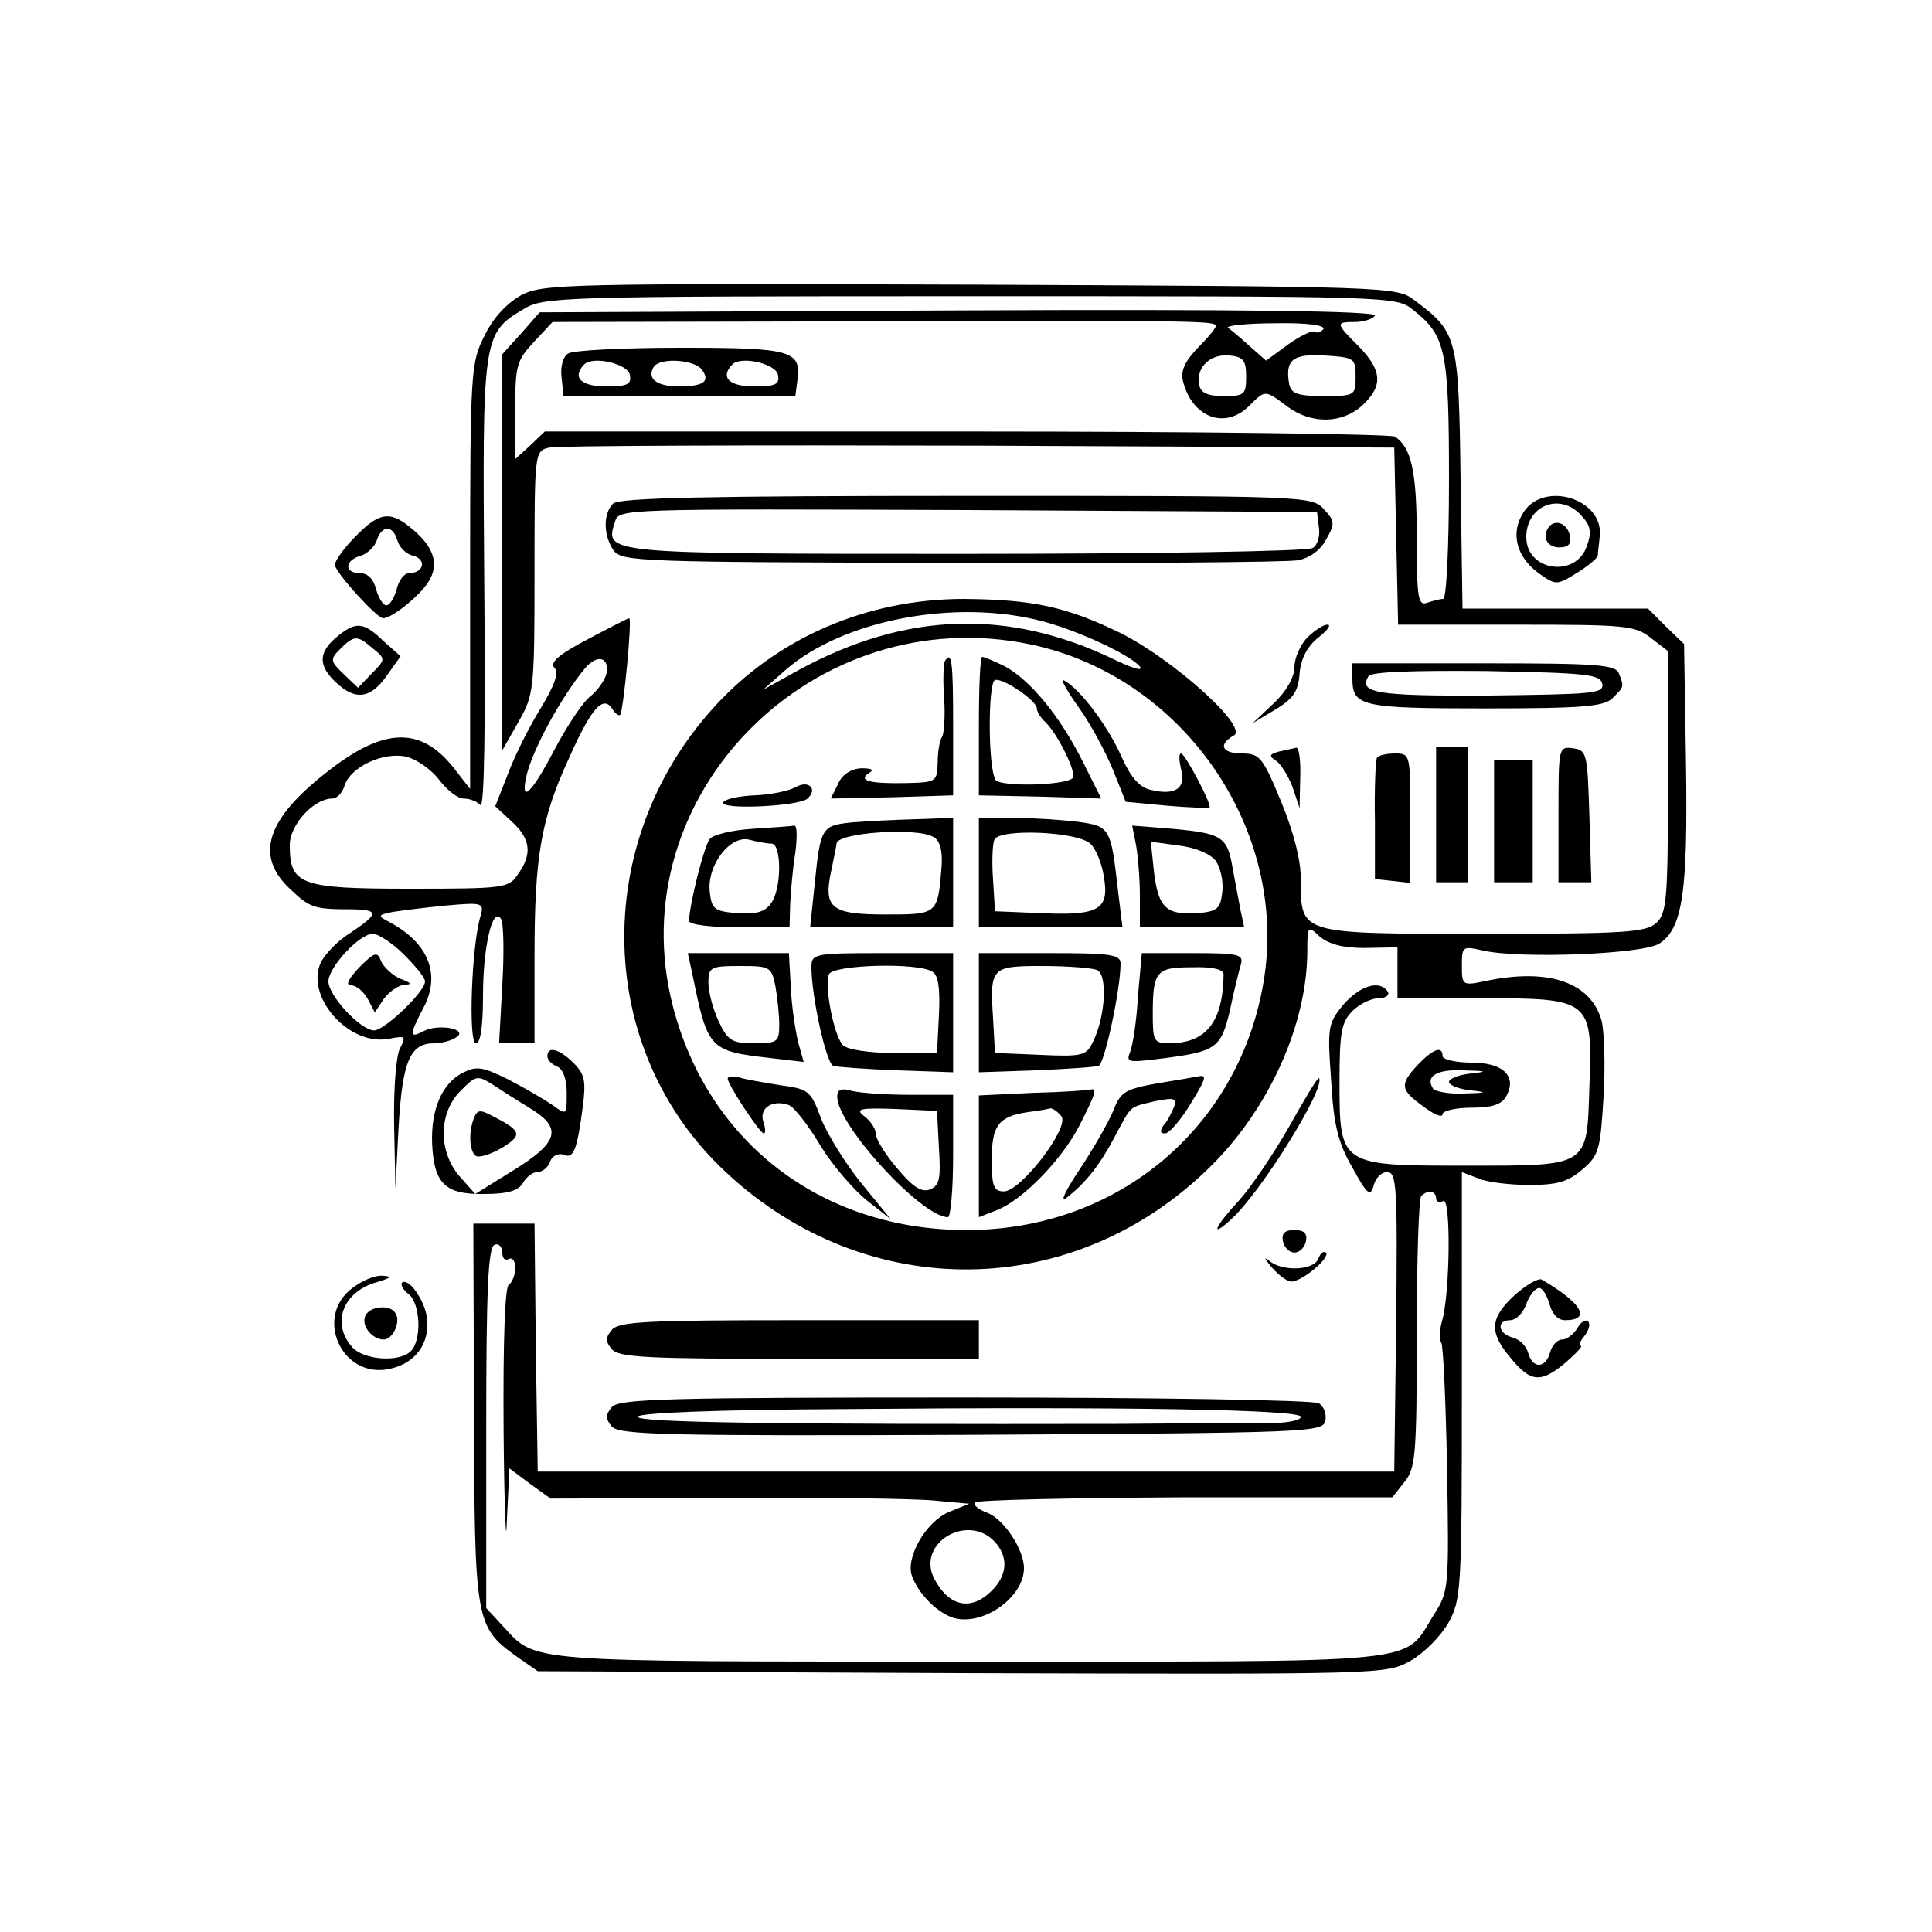 <?xml version="1.0" standalone="no"?>
<!DOCTYPE svg PUBLIC "-//W3C//DTD SVG 20010904//EN"
 "http://www.w3.org/TR/2001/REC-SVG-20010904/DTD/svg10.dtd">
<svg version="1.0" xmlns="http://www.w3.org/2000/svg"
 width="300pt" height="300pt" viewBox="0 0 300 300"
 preserveAspectRatio="xMidYMid meet">
<g transform="translate(0,300) scale(0.1,-0.1)"
fill="#000000" stroke="none">
<path d="M810 2542 c-22 -12 -44 -35 -57 -62 -22 -43 -23 -52 -23 -375 l0
-330 -25 32 c-51 65 -108 64 -195 -4 -97 -75 -115 -132 -59 -184 31 -29 36
-31 97 -31 41 -1 40 -7 -3 -36 -20 -12 -41 -34 -47 -47 -24 -53 44 -130 106
-118 26 5 27 4 17 -15 -6 -12 -10 -63 -9 -119 l2 -98 5 96 c6 102 18 129 55
129 11 0 27 4 34 9 21 13 -27 22 -50 10 -23 -12 -23 -7 1 39 25 50 6 98 -54
130 -19 10 -19 11 5 16 14 2 51 7 84 10 56 5 58 4 52 -17 -14 -47 -19 -197 -7
-197 7 0 11 25 11 74 0 76 15 140 28 119 4 -6 5 -52 2 -102 l-5 -91 28 0 27 0
0 135 c0 156 10 214 55 311 34 76 52 95 66 73 4 -7 10 -11 12 -9 5 6 19 150
14 150 -2 0 -31 -15 -65 -33 -44 -23 -59 -36 -51 -44 7 -7 1 -26 -21 -62 -18
-29 -41 -75 -51 -102 l-20 -51 26 -24 c29 -27 32 -50 9 -82 -14 -21 -21 -22
-168 -22 -170 0 -186 6 -186 68 0 31 37 72 66 72 7 0 16 9 19 20 9 29 60 53
96 45 16 -4 39 -20 51 -36 12 -16 29 -29 38 -29 9 0 20 -4 26 -10 6 -6 8 120
6 340 -3 387 -3 392 61 430 31 19 55 20 693 20 656 0 662 0 688 -21 51 -40 56
-63 56 -264 0 -105 -4 -185 -9 -185 -5 0 -16 -3 -25 -6 -14 -5 -16 7 -16 101
0 101 -8 140 -34 157 -6 4 -305 8 -665 8 l-655 0 -23 -22 -23 -21 0 75 c0 70
2 78 29 107 l29 31 499 1 c479 1 524 1 531 -6 2 -2 -10 -17 -27 -34 -21 -22
-28 -36 -24 -53 14 -56 65 -76 103 -38 25 25 24 25 60 -2 37 -27 85 -26 116 3
32 30 30 54 -6 91 -36 36 -37 38 -6 38 14 0 28 5 31 10 4 7 -204 10 -645 8
l-652 -3 -29 -33 -29 -32 0 -308 0 -307 25 44 c24 42 25 49 25 232 0 187 0
189 23 194 12 3 312 4 667 3 l645 -3 3 -137 3 -138 183 0 c170 0 185 -1 210
-21 l26 -20 0 -203 c0 -184 -2 -204 -18 -219 -16 -15 -50 -17 -269 -17 -287 0
-283 -1 -283 84 0 30 -11 74 -31 122 -28 68 -33 74 -60 74 -32 0 -38 14 -13
28 23 13 -94 118 -176 159 -84 41 -136 52 -243 53 -152 0 -292 -61 -390 -170
-191 -212 -182 -532 20 -720 219 -205 541 -201 753 9 91 90 150 221 150 335 0
38 1 39 19 22 14 -12 36 -18 70 -18 l51 1 0 -40 0 -39 130 0 c171 0 173 -2
168 -137 -4 -126 1 -123 -193 -123 -194 0 -195 0 -195 130 0 77 3 93 20 110
11 11 29 20 41 20 11 0 17 5 14 10 -12 19 -43 10 -69 -20 -24 -29 -25 -35 -19
-118 4 -70 11 -97 33 -135 23 -42 28 -46 33 -28 3 12 12 21 21 21 15 0 16 -24
14 -232 l-3 -233 -665 0 -665 0 -3 193 -2 192 -48 0 -47 0 1 -293 c1 -324 2
-333 66 -379 l33 -23 658 -3 c657 -2 659 -2 697 19 21 12 47 38 59 59 20 36
21 50 21 369 l0 331 26 -10 c14 -6 50 -10 79 -10 43 0 60 5 82 24 26 22 28 31
33 113 3 48 1 102 -3 118 -17 60 -82 82 -179 62 -37 -8 -38 -7 -38 23 0 31 1
31 33 24 56 -13 248 -6 274 11 36 24 44 80 41 281 l-3 184 -28 27 -28 28 -144
0 -144 0 -3 202 c-3 221 -5 227 -72 277 -27 21 -39 21 -689 24 -626 2 -664 1
-697 -16z m1245 -53 c-4 -5 -10 -7 -14 -4 -4 2 -23 -7 -41 -20 l-34 -25 -25
22 c-14 13 -30 26 -34 29 -5 3 28 7 73 7 49 1 78 -3 75 -9z m-120 -74 c0 -28
-3 -30 -35 -30 -25 0 -36 5 -38 18 -5 27 18 48 47 45 22 -2 26 -8 26 -33z
m170 0 c0 -29 -1 -30 -50 -30 -40 0 -50 4 -53 18 -7 38 5 48 55 45 46 -3 48
-4 48 -33z m-485 -380 c56 -15 135 -52 150 -70 6 -8 -11 -3 -40 11 -164 79
-323 74 -489 -16 l-56 -31 34 30 c90 79 266 112 401 76z m-18 -36 c234 -50
397 -284 361 -518 -36 -230 -226 -391 -462 -391 -224 0 -401 135 -456 347 -85
327 218 634 557 562z m-660 -44 c-2 -10 -13 -26 -25 -36 -12 -9 -37 -47 -56
-83 -35 -67 -53 -85 -44 -43 8 40 55 126 92 170 18 21 37 17 33 -8z m-315
-437 c18 -18 33 -36 33 -42 0 -16 -63 -76 -79 -76 -21 0 -71 54 -71 76 0 22
48 74 69 74 8 0 30 -14 48 -32z m1603 -379 c0 -5 5 -7 11 -4 12 8 11 -143 -2
-187 -4 -14 -4 -29 -1 -33 3 -3 7 -91 9 -195 3 -186 3 -191 -21 -228 -48 -77
0 -72 -721 -72 -702 0 -671 -2 -725 56 l-25 27 0 280 c0 215 3 281 13 284 6 3
12 -3 12 -12 0 -9 4 -13 10 -10 6 3 10 -3 10 -14 0 -11 -5 -23 -10 -26 -6 -4
-9 -89 -8 -228 1 -122 4 -185 5 -139 l4 82 32 -24 32 -23 270 1 c149 1 295 -1
325 -4 l55 -5 -32 -13 c-35 -15 -67 -70 -57 -99 10 -27 36 -54 61 -64 45 -17
113 29 113 76 0 29 -31 76 -57 86 -14 5 -23 13 -19 16 4 4 151 7 327 8 l321 0
19 24 c17 21 19 41 19 230 0 114 3 211 7 214 10 10 23 8 23 -4z m-682 -537
c18 -23 15 -49 -8 -72 -32 -32 -66 -25 -89 18 -30 57 56 106 97 54z"/>
<path d="M1467 1973 c-2 -5 -3 -30 -1 -57 2 -27 0 -54 -3 -60 -4 -5 -7 -24 -7
-41 -1 -29 -2 -30 -51 -31 -55 -1 -74 4 -55 16 8 5 3 7 -13 7 -16 -1 -30 -10
-36 -25 l-11 -22 95 2 95 3 0 108 c0 100 -2 118 -13 100z"/>
<path d="M1520 1873 l0 -108 95 -2 95 -3 -30 60 c-35 69 -81 125 -121 146 -15
7 -30 14 -34 14 -3 0 -5 -48 -5 -107z m90 27 c0 -5 6 -15 14 -22 20 -20 48
-79 42 -86 -12 -12 -113 -14 -120 -3 -12 18 -12 151 -1 155 12 4 65 -32 65
-44z"/>
<path d="M1674 1903 c19 -26 43 -71 54 -98 l20 -50 63 -6 c35 -3 65 -4 67 -3
5 3 -38 84 -44 84 -4 0 -3 -11 0 -25 8 -30 -10 -41 -49 -31 -16 4 -30 20 -44
52 -21 47 -63 103 -88 117 -8 5 2 -13 21 -40z"/>
<path d="M1236 1778 c-10 -6 -39 -12 -64 -13 -25 -1 -47 -6 -49 -11 -4 -12
118 -6 131 6 16 15 2 29 -18 18z"/>
<path d="M1323 1723 c-47 -5 -49 -7 -58 -96 l-7 -67 111 0 111 0 0 85 0 85
-57 -2 c-32 -1 -77 -3 -100 -5z m127 -23 c10 -6 14 -22 12 -47 -6 -73 -6 -73
-87 -73 -85 0 -97 10 -84 69 4 20 8 38 8 41 0 17 126 26 151 10z"/>
<path d="M1520 1645 l0 -85 111 0 112 0 -7 57 c-11 98 -12 100 -63 107 -25 3
-70 6 -99 6 l-54 0 0 -85z m174 44 c8 -8 17 -30 20 -50 9 -51 -7 -61 -96 -57
l-73 3 -3 49 c-2 27 -1 54 2 62 7 18 132 13 150 -7z"/>
<path d="M1168 1713 c-31 -2 -61 -9 -66 -16 -9 -11 -32 -104 -32 -127 0 -6 35
-10 78 -10 l78 0 1 36 c1 20 4 56 8 80 3 24 3 43 -2 42 -4 -1 -34 -3 -65 -5z
m30 -23 c16 0 16 -71 -1 -93 -9 -13 -23 -17 -52 -15 -36 3 -40 6 -43 34 -4 41
32 88 62 80 11 -3 27 -6 34 -6z"/>
<path d="M1764 1688 c3 -17 6 -52 6 -79 l0 -49 81 0 81 0 -6 28 c-3 15 -8 44
-12 64 -8 49 -17 54 -93 61 l-63 5 6 -30z m124 -25 c7 -10 12 -31 10 -48 -3
-26 -7 -30 -38 -33 -49 -3 -61 8 -68 63 l-5 48 44 -6 c25 -3 49 -13 57 -24z"/>
<path d="M1075 1488 c24 -118 26 -120 122 -131 l51 -6 -9 32 c-4 18 -10 56
-11 84 l-3 53 -78 0 -79 0 7 -32z m129 -19 c3 -17 6 -44 6 -60 0 -27 -3 -29
-39 -29 -34 0 -41 4 -55 34 -9 19 -16 46 -16 60 0 24 3 26 49 26 46 0 49 -1
55 -31z"/>
<path d="M1260 1498 c0 -45 23 -150 34 -153 6 -2 50 -5 99 -7 l87 -3 0 93 0
92 -110 0 c-106 0 -110 -1 -110 -22z m188 -7 c9 -5 12 -26 10 -67 l-3 -59 -67
0 c-38 0 -72 5 -79 12 -14 14 -29 91 -22 110 6 15 139 19 161 4z"/>
<path d="M1520 1428 l0 -93 87 3 c49 2 93 5 99 7 9 3 34 118 34 159 0 14 -17
16 -110 16 l-110 0 0 -92z m183 66 c17 -6 14 -72 -6 -112 -10 -21 -16 -23 -81
-20 l-71 3 -3 54 c-5 79 -3 81 77 81 38 0 76 -3 84 -6z"/>
<path d="M1767 1453 c-2 -38 -8 -76 -12 -86 -7 -17 -3 -17 46 -11 88 11 95 16
109 76 6 29 14 61 17 71 4 15 -4 17 -75 17 l-79 0 -6 -67z m133 34 c-1 -74
-27 -107 -85 -107 -23 0 -25 4 -25 44 0 68 5 74 61 74 31 1 49 -3 49 -11z"/>
<path d="M1130 1325 c0 -9 50 -85 56 -85 3 0 3 8 -1 19 -6 21 15 34 40 25 8
-3 30 -31 49 -63 19 -31 52 -69 72 -85 l37 -29 -45 55 c-25 31 -53 76 -63 101
-16 44 -20 46 -64 52 -25 4 -54 9 -63 12 -10 2 -18 2 -18 -2z"/>
<path d="M1798 1318 c-50 -9 -58 -13 -69 -42 -7 -17 -30 -58 -52 -91 -22 -33
-32 -53 -21 -45 31 24 53 53 75 95 27 50 21 45 62 55 30 6 35 5 30 -9 -4 -9
-10 -22 -16 -28 -6 -9 -6 -13 2 -13 6 0 22 18 36 40 26 42 30 51 18 49 -5 -1
-34 -6 -65 -11z"/>
<path d="M1300 1297 c0 -44 131 -187 172 -187 4 0 8 43 8 95 l0 95 -67 0 c-38
0 -78 3 -90 6 -17 5 -23 2 -23 -9z m158 -80 c3 -47 1 -58 -14 -64 -13 -5 -27
4 -51 33 -18 21 -33 45 -33 53 0 8 -8 20 -17 27 -16 12 -9 14 47 12 l65 -3 3
-58z"/>
<path d="M1603 1303 l-83 -4 0 -94 0 -95 28 11 c39 15 100 77 128 131 26 51
28 59 17 56 -5 -1 -45 -4 -90 -5z m45 -36 c14 -17 -63 -117 -89 -117 -16 0
-19 8 -19 49 0 53 10 67 55 74 17 2 33 5 36 6 4 0 11 -5 17 -12z"/>
<path d="M558 1498 c-17 -18 -22 -28 -13 -28 8 0 19 -9 26 -21 l11 -21 14 21
c9 12 23 21 32 22 12 0 11 3 -6 9 -12 5 -26 18 -30 27 -6 16 -10 15 -34 -9z"/>
<path d="M882 2451 c-8 -5 -12 -21 -10 -37 l3 -29 180 0 180 0 3 23 c7 48 -8
52 -182 52 -88 0 -167 -4 -174 -9z m96 -33 c3 -15 -4 -18 -37 -18 -39 0 -53
14 -34 34 14 14 68 1 71 -16z m111 9 c15 -19 4 -27 -35 -27 -34 0 -50 12 -39
30 9 15 61 12 74 -3z m119 -9 c3 -15 -4 -18 -37 -18 -39 0 -53 14 -34 34 14
14 68 1 71 -16z"/>
<path d="M952 2218 c-16 -16 -15 -50 1 -73 13 -17 42 -18 523 -19 280 -1 522
1 539 4 18 3 36 16 44 32 14 24 14 29 -3 47 -19 21 -26 21 -556 21 -403 0
-539 -3 -548 -12z m1096 -37 c2 -13 -2 -28 -10 -32 -7 -5 -250 -9 -539 -9
-565 0 -560 0 -544 50 6 20 9 20 548 18 l542 -3 3 -24z"/>
<path d="M2366 2205 c-21 -32 -12 -69 23 -95 27 -19 28 -19 59 0 18 11 32 23
33 27 0 5 2 18 3 30 7 58 -86 87 -118 38z m89 -5 c15 -16 17 -26 9 -48 -17
-50 -94 -39 -94 14 0 49 52 70 85 34z"/>
<path d="M2407 2184 c-14 -15 -6 -34 14 -34 14 0 19 5 17 17 -3 18 -20 27 -31
17z"/>
<path d="M552 2167 c-18 -18 -32 -38 -32 -44 0 -11 65 -83 75 -83 13 0 55 33
70 56 18 28 9 56 -29 86 -31 25 -48 22 -84 -15z m65 -6 c3 -11 14 -22 25 -24
21 -6 16 -27 -7 -27 -7 0 -16 -11 -19 -25 -4 -14 -11 -25 -16 -25 -5 0 -12 11
-16 25 -4 16 -13 25 -25 25 -25 0 -24 20 1 27 10 3 22 14 25 24 8 24 25 24 32
0z"/>
<path d="M523 2011 c-29 -24 -29 -45 -1 -71 30 -28 53 -25 78 10 l22 31 -27
24 c-31 30 -43 30 -72 6z m56 -18 c20 -16 20 -17 -2 -39 l-21 -22 -22 21 c-21
20 -22 23 -6 39 22 22 27 22 51 1z"/>
<path d="M2030 2010 c-11 -11 -20 -32 -20 -46 0 -15 -12 -37 -32 -56 l-33 -31
35 21 c28 17 36 28 38 56 2 24 12 42 29 56 14 11 21 20 14 20 -6 0 -20 -9 -31
-20z"/>
<path d="M2100 1947 c0 -44 13 -47 206 -47 153 0 185 3 198 16 18 18 18 17 10
38 -5 14 -33 16 -210 16 l-204 0 0 -23z m388 -9 c3 -15 -15 -16 -177 -18 -174
-1 -202 4 -186 30 4 7 71 9 183 8 156 -3 177 -5 180 -20z"/>
<path d="M1986 1833 c-15 -4 -16 -7 -5 -14 7 -4 19 -23 26 -41 l11 -33 1 48
c1 26 -2 46 -6 46 -5 -1 -17 -4 -27 -6z"/>
<path d="M2230 1735 l0 -105 25 0 25 0 0 105 0 105 -25 0 -25 0 0 -105z"/>
<path d="M2420 1736 l0 -106 25 0 26 0 -3 103 c-3 97 -4 102 -25 105 -23 3
-23 2 -23 -102z"/>
<path d="M2138 1823 c-2 -5 -4 -48 -3 -98 l0 -90 28 -3 27 -3 0 100 c0 100 0
101 -24 101 -14 0 -26 -3 -28 -7z"/>
<path d="M2320 1725 l0 -95 30 0 30 0 0 95 0 95 -30 0 -30 0 0 -95z"/>
<path d="M850 1360 c0 -6 7 -13 15 -16 9 -4 15 -19 15 -41 0 -35 0 -35 -22
-19 -13 9 -44 27 -69 40 -41 20 -49 21 -71 10 -32 -17 -49 -57 -47 -110 3 -62
20 -79 81 -78 36 0 53 5 60 17 5 9 15 17 22 17 8 0 17 7 20 16 3 9 13 14 21
11 16 -7 21 7 30 75 5 39 3 50 -14 67 -23 23 -41 27 -41 11z m-22 -84 c45 -29
38 -51 -32 -94 l-58 -36 -24 27 c-34 39 -33 99 1 133 25 25 26 25 53 8 15 -10
42 -27 60 -38z"/>
<path d="M736 1264 c-9 -23 -7 -52 3 -59 6 -3 24 3 41 13 32 20 30 26 -17 50
-17 9 -22 9 -27 -4z"/>
<path d="M2202 1347 c-29 -31 -28 -39 8 -65 17 -13 30 -18 30 -12 0 5 20 10
45 10 32 0 47 5 54 18 17 31 -5 52 -54 52 -25 0 -45 5 -45 10 0 17 -15 11 -38
-13z m81 -14 c-18 -2 -33 -8 -33 -13 0 -5 15 -11 33 -13 28 -3 27 -4 -10 -5
-23 -1 -45 3 -48 8 -12 19 6 30 48 28 37 -1 38 -2 10 -5z"/>
<path d="M2002 1251 c-24 -42 -59 -94 -78 -115 -38 -41 -46 -60 -13 -30 47 42
149 207 137 220 -2 1 -22 -32 -46 -75z"/>
<path d="M1992 1073 c2 -10 10 -18 18 -18 8 0 16 8 18 18 2 12 -3 17 -18 17
-15 0 -20 -5 -18 -17z"/>
<path d="M2047 1045 c-8 -18 -57 -20 -77 -2 -8 6 -6 2 4 -10 11 -13 25 -23 31
-23 17 0 61 37 54 45 -4 3 -9 -1 -12 -10z"/>
<path d="M546 999 c-58 -45 -15 -139 57 -125 42 8 65 40 60 80 -4 28 -29 63
-39 54 -2 -3 2 -11 11 -18 18 -15 20 -71 3 -88 -18 -18 -73 -14 -91 6 -33 37
-15 86 38 101 23 7 25 9 9 10 -12 1 -33 -8 -48 -20z"/>
<path d="M2352 989 c-39 -36 -40 -58 -6 -98 31 -38 47 -39 86 -6 16 14 26 25
23 25 -4 0 -2 7 5 15 7 9 10 19 6 23 -4 4 -12 -1 -17 -11 -6 -9 -16 -17 -23
-17 -8 0 -16 -9 -19 -20 -7 -25 -27 -26 -34 -1 -3 11 -13 21 -24 24 -23 6 -26
27 -4 27 9 0 20 11 25 25 5 14 14 25 20 25 5 0 12 -11 16 -25 4 -15 13 -25 24
-25 42 0 26 27 -36 63 -5 3 -24 -8 -42 -24z"/>
<path d="M567 956 c-6 -15 11 -36 29 -36 14 0 27 28 18 41 -8 14 -41 11 -47
-5z"/>
<path d="M950 935 c-10 -12 -10 -18 0 -30 11 -13 56 -15 291 -15 l279 0 0 30
0 30 -279 0 c-235 0 -280 -2 -291 -15z"/>
<path d="M950 815 c-10 -12 -10 -18 0 -30 11 -13 82 -15 559 -13 525 3 546 4
549 22 2 10 -2 22 -10 27 -7 5 -254 9 -549 9 -465 0 -538 -2 -549 -15z m1070
-15 c0 -6 -24 -10 -52 -10 -29 0 -132 0 -228 -1 -534 -1 -750 2 -750 11 0 6
119 11 323 12 443 4 707 -1 707 -12z"/>
</g>
</svg>
